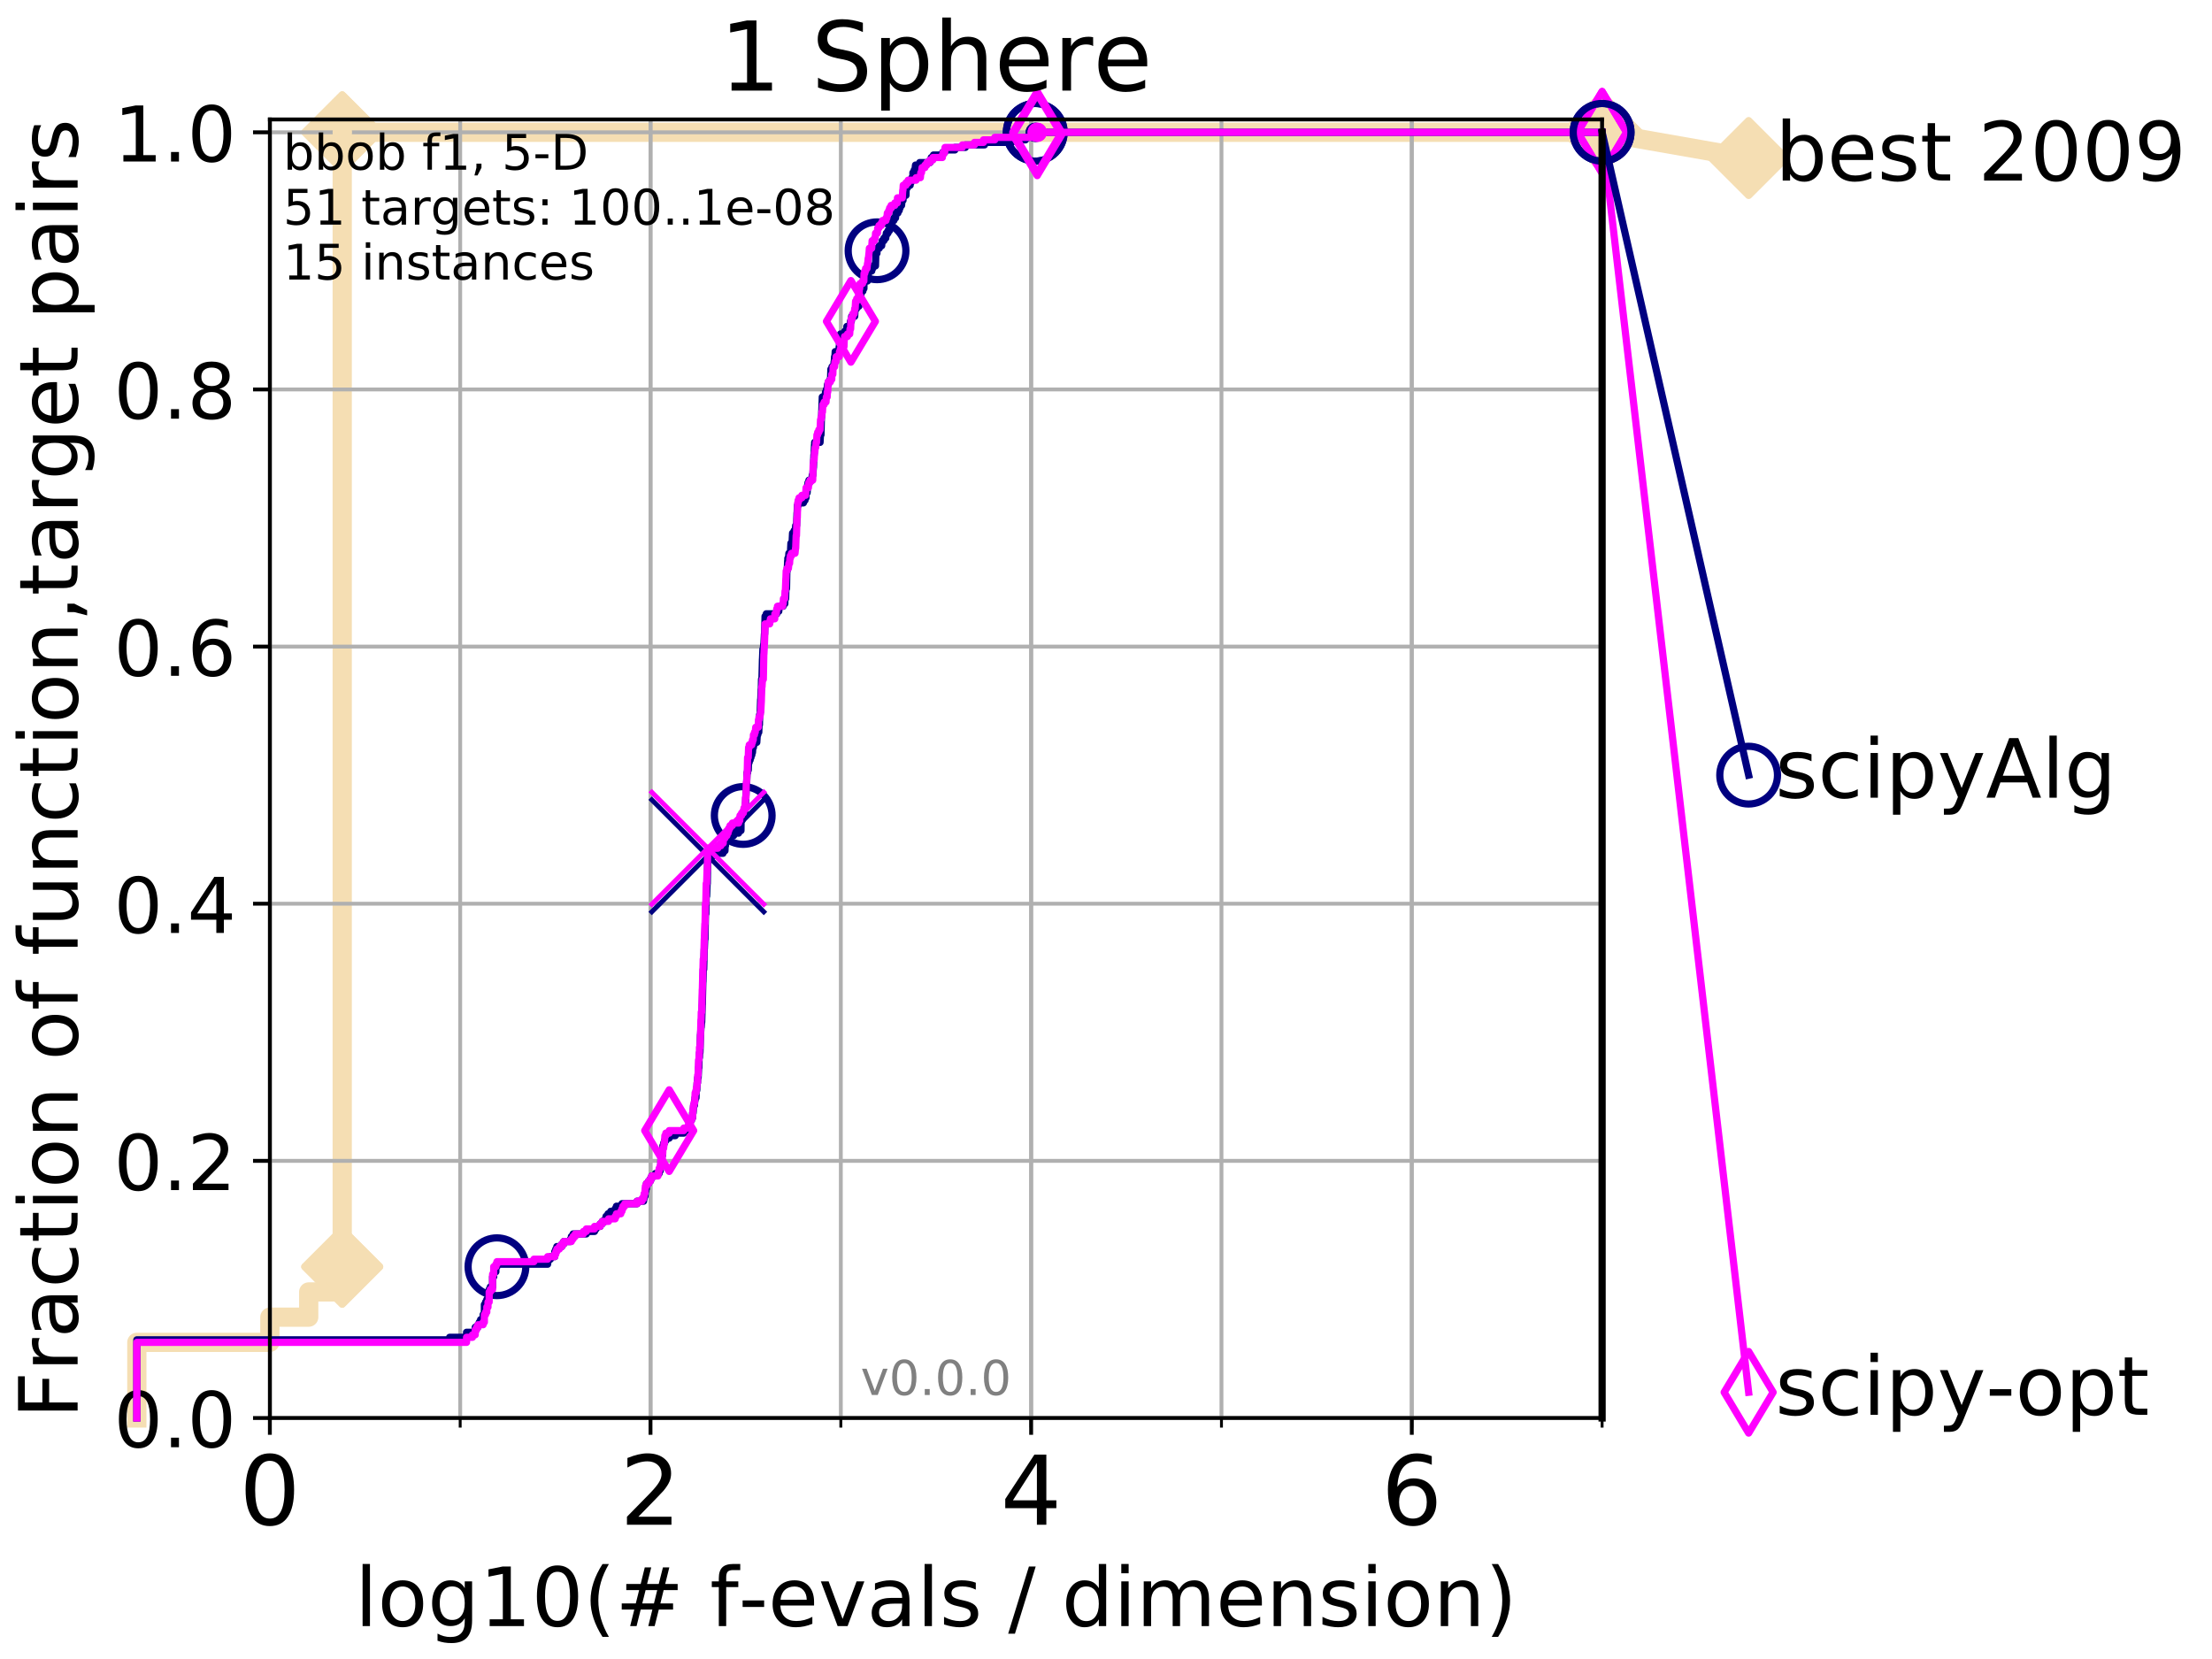 <?xml version="1.0" encoding="utf-8" standalone="no"?>
<!DOCTYPE svg PUBLIC "-//W3C//DTD SVG 1.1//EN"
  "http://www.w3.org/Graphics/SVG/1.1/DTD/svg11.dtd">
<!-- Created with matplotlib (http://matplotlib.org/) -->
<svg height="345pt" version="1.1" viewBox="0 0 460 345" width="460pt" xmlns="http://www.w3.org/2000/svg" xmlns:xlink="http://www.w3.org/1999/xlink">
 <defs>
  <style type="text/css">
*{stroke-linecap:butt;stroke-linejoin:round;}
  </style>
 </defs>
 <g id="figure_1">
  <g id="patch_1">
   <path d="M 0 345.6 
L 460.8 345.6 
L 460.8 0 
L 0 0 
z
" style="fill:#ffffff;"/>
  </g>
  <g id="axes_1">
   <g id="patch_2">
    <path d="M 56.12 294.88 
L 333.168 294.88 
L 333.168 24.84 
L 56.12 24.84 
z
" style="fill:#ffffff;"/>
   </g>
   <g id="line2d_1">
    <path d="M 28.456 294.88 
L 28.456 279.153 
L 56.12 279.153 
L 56.12 273.91 
L 64.199 273.91 
L 64.199 268.668 
L 69.673 268.668 
L 69.673 263.425 
L 71.168 263.425 
L 71.168 27.514 
L 333.168 27.514 
" style="fill:none;stroke:#f5deb3;stroke-linecap:square;stroke-width:4;"/>
   </g>
   <g id="line2d_2">
    <defs>
     <path d="M -0 7.778 
L 7.778 0 
L 0 -7.778 
L -7.778 -0 
z
" id="m35bcc3e6aa" style="stroke:#f5deb3;stroke-linejoin:miter;stroke-width:1.5;"/>
    </defs>
    <g>
     <use style="fill:#f5deb3;stroke:#f5deb3;stroke-linejoin:miter;stroke-width:1.5;" x="71.168" xlink:href="#m35bcc3e6aa" y="263.425"/>
     <use style="fill:#f5deb3;stroke:#f5deb3;stroke-linejoin:miter;stroke-width:1.5;" x="71.168" xlink:href="#m35bcc3e6aa" y="263.425"/>
     <use style="fill:#f5deb3;stroke:#f5deb3;stroke-linejoin:miter;stroke-width:1.5;" x="71.168" xlink:href="#m35bcc3e6aa" y="27.514"/>
     <use style="fill:#f5deb3;stroke:#f5deb3;stroke-linejoin:miter;stroke-width:1.5;" x="71.168" xlink:href="#m35bcc3e6aa" y="27.514"/>
     <use style="fill:#f5deb3;stroke:#f5deb3;stroke-linejoin:miter;stroke-width:1.5;" x="333.168" xlink:href="#m35bcc3e6aa" y="27.514"/>
    </g>
   </g>
   <g id="line2d_3">
    <path style="fill:none;stroke:#f5deb3;stroke-linecap:square;stroke-width:4;"/>
    <g/>
   </g>
   <g id="line2d_4">
    <path d="M 333.168 27.514 
L 363.643 32.861 
" style="fill:none;stroke:#f5deb3;stroke-linecap:square;stroke-width:4;"/>
    <g>
     <use style="fill:#f5deb3;stroke:#f5deb3;stroke-linejoin:miter;stroke-width:1.5;" x="333.168" xlink:href="#m35bcc3e6aa" y="27.514"/>
     <use style="fill:#f5deb3;stroke:#f5deb3;stroke-linejoin:miter;stroke-width:1.5;" x="363.643" xlink:href="#m35bcc3e6aa" y="32.861"/>
    </g>
   </g>
   <g id="matplotlib.axis_1">
    <g id="xtick_1">
     <g id="line2d_5">
      <path clip-path="url(#p79e146f48d)" d="M 56.12 294.88 
L 56.12 24.84 
" style="fill:none;stroke:#b0b0b0;stroke-linecap:square;stroke-width:0.8;"/>
     </g>
     <g id="line2d_6">
      <defs>
       <path d="M 0 0 
L 0 3.5 
" id="m43e2b2bb99" style="stroke:#000000;stroke-width:0.8;"/>
      </defs>
      <g>
       <use style="stroke:#000000;stroke-width:0.8;" x="56.12" xlink:href="#m43e2b2bb99" y="294.88"/>
      </g>
     </g>
     <g id="text_1">
      <!-- 0 -->
      <defs>
       <path d="M 31.781 66.406 
Q 24.172 66.406 20.328 58.906 
Q 16.5 51.422 16.5 36.375 
Q 16.5 21.391 20.328 13.891 
Q 24.172 6.391 31.781 6.391 
Q 39.453 6.391 43.281 13.891 
Q 47.125 21.391 47.125 36.375 
Q 47.125 51.422 43.281 58.906 
Q 39.453 66.406 31.781 66.406 
z
M 31.781 74.219 
Q 44.047 74.219 50.516 64.516 
Q 56.984 54.828 56.984 36.375 
Q 56.984 17.969 50.516 8.266 
Q 44.047 -1.422 31.781 -1.422 
Q 19.531 -1.422 13.062 8.266 
Q 6.594 17.969 6.594 36.375 
Q 6.594 54.828 13.062 64.516 
Q 19.531 74.219 31.781 74.219 
z
" id="DejaVuSans-30"/>
      </defs>
      <g transform="translate(49.758 317.077)scale(0.2 -0.2)">
       <use xlink:href="#DejaVuSans-30"/>
      </g>
     </g>
    </g>
    <g id="xtick_2">
     <g id="line2d_7">
      <path clip-path="url(#p79e146f48d)" d="M 135.277 294.88 
L 135.277 24.84 
" style="fill:none;stroke:#b0b0b0;stroke-linecap:square;stroke-width:0.8;"/>
     </g>
     <g id="line2d_8">
      <g>
       <use style="stroke:#000000;stroke-width:0.8;" x="135.277" xlink:href="#m43e2b2bb99" y="294.88"/>
      </g>
     </g>
     <g id="text_2">
      <!-- 2 -->
      <defs>
       <path d="M 19.188 8.297 
L 53.609 8.297 
L 53.609 0 
L 7.328 0 
L 7.328 8.297 
Q 12.938 14.109 22.625 23.891 
Q 32.328 33.688 34.812 36.531 
Q 39.547 41.844 41.422 45.531 
Q 43.312 49.219 43.312 52.781 
Q 43.312 58.594 39.234 62.25 
Q 35.156 65.922 28.609 65.922 
Q 23.969 65.922 18.812 64.312 
Q 13.672 62.703 7.812 59.422 
L 7.812 69.391 
Q 13.766 71.781 18.938 73 
Q 24.125 74.219 28.422 74.219 
Q 39.75 74.219 46.484 68.547 
Q 53.219 62.891 53.219 53.422 
Q 53.219 48.922 51.531 44.891 
Q 49.859 40.875 45.406 35.406 
Q 44.188 33.984 37.641 27.219 
Q 31.109 20.453 19.188 8.297 
z
" id="DejaVuSans-32"/>
      </defs>
      <g transform="translate(128.914 317.077)scale(0.2 -0.2)">
       <use xlink:href="#DejaVuSans-32"/>
      </g>
     </g>
    </g>
    <g id="xtick_3">
     <g id="line2d_9">
      <path clip-path="url(#p79e146f48d)" d="M 214.433 294.88 
L 214.433 24.84 
" style="fill:none;stroke:#b0b0b0;stroke-linecap:square;stroke-width:0.8;"/>
     </g>
     <g id="line2d_10">
      <g>
       <use style="stroke:#000000;stroke-width:0.8;" x="214.433" xlink:href="#m43e2b2bb99" y="294.88"/>
      </g>
     </g>
     <g id="text_3">
      <!-- 4 -->
      <defs>
       <path d="M 37.797 64.312 
L 12.891 25.391 
L 37.797 25.391 
z
M 35.203 72.906 
L 47.609 72.906 
L 47.609 25.391 
L 58.016 25.391 
L 58.016 17.188 
L 47.609 17.188 
L 47.609 0 
L 37.797 0 
L 37.797 17.188 
L 4.891 17.188 
L 4.891 26.703 
z
" id="DejaVuSans-34"/>
      </defs>
      <g transform="translate(208.071 317.077)scale(0.2 -0.2)">
       <use xlink:href="#DejaVuSans-34"/>
      </g>
     </g>
    </g>
    <g id="xtick_4">
     <g id="line2d_11">
      <path clip-path="url(#p79e146f48d)" d="M 293.59 294.88 
L 293.59 24.84 
" style="fill:none;stroke:#b0b0b0;stroke-linecap:square;stroke-width:0.8;"/>
     </g>
     <g id="line2d_12">
      <g>
       <use style="stroke:#000000;stroke-width:0.8;" x="293.59" xlink:href="#m43e2b2bb99" y="294.88"/>
      </g>
     </g>
     <g id="text_4">
      <!-- 6 -->
      <defs>
       <path d="M 33.016 40.375 
Q 26.375 40.375 22.484 35.828 
Q 18.609 31.297 18.609 23.391 
Q 18.609 15.531 22.484 10.953 
Q 26.375 6.391 33.016 6.391 
Q 39.656 6.391 43.531 10.953 
Q 47.406 15.531 47.406 23.391 
Q 47.406 31.297 43.531 35.828 
Q 39.656 40.375 33.016 40.375 
z
M 52.594 71.297 
L 52.594 62.312 
Q 48.875 64.062 45.094 64.984 
Q 41.312 65.922 37.594 65.922 
Q 27.828 65.922 22.672 59.328 
Q 17.531 52.734 16.797 39.406 
Q 19.672 43.656 24.016 45.922 
Q 28.375 48.188 33.594 48.188 
Q 44.578 48.188 50.953 41.516 
Q 57.328 34.859 57.328 23.391 
Q 57.328 12.156 50.688 5.359 
Q 44.047 -1.422 33.016 -1.422 
Q 20.359 -1.422 13.672 8.266 
Q 6.984 17.969 6.984 36.375 
Q 6.984 53.656 15.188 63.938 
Q 23.391 74.219 37.203 74.219 
Q 40.922 74.219 44.703 73.484 
Q 48.484 72.75 52.594 71.297 
z
" id="DejaVuSans-36"/>
      </defs>
      <g transform="translate(287.227 317.077)scale(0.2 -0.2)">
       <use xlink:href="#DejaVuSans-36"/>
      </g>
     </g>
    </g>
    <g id="xtick_5">
     <g id="line2d_13">
      <path clip-path="url(#p79e146f48d)" d="M 56.12 294.88 
L 56.12 24.84 
" style="fill:none;stroke:#b0b0b0;stroke-linecap:square;stroke-width:0.8;"/>
     </g>
     <g id="line2d_14">
      <defs>
       <path d="M 0 0 
L 0 2 
" id="m265ccfc7b8" style="stroke:#000000;stroke-width:0.6;"/>
      </defs>
      <g>
       <use style="stroke:#000000;stroke-width:0.6;" x="56.12" xlink:href="#m265ccfc7b8" y="294.88"/>
      </g>
     </g>
    </g>
    <g id="xtick_6">
     <g id="line2d_15">
      <path clip-path="url(#p79e146f48d)" d="M 95.698 294.88 
L 95.698 24.84 
" style="fill:none;stroke:#b0b0b0;stroke-linecap:square;stroke-width:0.8;"/>
     </g>
     <g id="line2d_16">
      <g>
       <use style="stroke:#000000;stroke-width:0.6;" x="95.698" xlink:href="#m265ccfc7b8" y="294.88"/>
      </g>
     </g>
    </g>
    <g id="xtick_7">
     <g id="line2d_17">
      <path clip-path="url(#p79e146f48d)" d="M 135.277 294.88 
L 135.277 24.84 
" style="fill:none;stroke:#b0b0b0;stroke-linecap:square;stroke-width:0.8;"/>
     </g>
     <g id="line2d_18">
      <g>
       <use style="stroke:#000000;stroke-width:0.6;" x="135.277" xlink:href="#m265ccfc7b8" y="294.88"/>
      </g>
     </g>
    </g>
    <g id="xtick_8">
     <g id="line2d_19">
      <path clip-path="url(#p79e146f48d)" d="M 174.855 294.88 
L 174.855 24.84 
" style="fill:none;stroke:#b0b0b0;stroke-linecap:square;stroke-width:0.8;"/>
     </g>
     <g id="line2d_20">
      <g>
       <use style="stroke:#000000;stroke-width:0.6;" x="174.855" xlink:href="#m265ccfc7b8" y="294.88"/>
      </g>
     </g>
    </g>
    <g id="xtick_9">
     <g id="line2d_21">
      <path clip-path="url(#p79e146f48d)" d="M 214.433 294.88 
L 214.433 24.84 
" style="fill:none;stroke:#b0b0b0;stroke-linecap:square;stroke-width:0.8;"/>
     </g>
     <g id="line2d_22">
      <g>
       <use style="stroke:#000000;stroke-width:0.6;" x="214.433" xlink:href="#m265ccfc7b8" y="294.88"/>
      </g>
     </g>
    </g>
    <g id="xtick_10">
     <g id="line2d_23">
      <path clip-path="url(#p79e146f48d)" d="M 254.011 294.88 
L 254.011 24.84 
" style="fill:none;stroke:#b0b0b0;stroke-linecap:square;stroke-width:0.8;"/>
     </g>
     <g id="line2d_24">
      <g>
       <use style="stroke:#000000;stroke-width:0.6;" x="254.011" xlink:href="#m265ccfc7b8" y="294.88"/>
      </g>
     </g>
    </g>
    <g id="xtick_11">
     <g id="line2d_25">
      <path clip-path="url(#p79e146f48d)" d="M 293.59 294.88 
L 293.59 24.84 
" style="fill:none;stroke:#b0b0b0;stroke-linecap:square;stroke-width:0.8;"/>
     </g>
     <g id="line2d_26">
      <g>
       <use style="stroke:#000000;stroke-width:0.6;" x="293.59" xlink:href="#m265ccfc7b8" y="294.88"/>
      </g>
     </g>
    </g>
    <g id="xtick_12">
     <g id="line2d_27">
      <path clip-path="url(#p79e146f48d)" d="M 333.168 294.88 
L 333.168 24.84 
" style="fill:none;stroke:#b0b0b0;stroke-linecap:square;stroke-width:0.8;"/>
     </g>
     <g id="line2d_28">
      <g>
       <use style="stroke:#000000;stroke-width:0.6;" x="333.168" xlink:href="#m265ccfc7b8" y="294.88"/>
      </g>
     </g>
    </g>
    <g id="text_5">
     <!-- log10(# f-evals / dimension) -->
     <defs>
      <path d="M 9.422 75.984 
L 18.406 75.984 
L 18.406 0 
L 9.422 0 
z
" id="DejaVuSans-6c"/>
      <path d="M 30.609 48.391 
Q 23.391 48.391 19.188 42.75 
Q 14.984 37.109 14.984 27.297 
Q 14.984 17.484 19.156 11.844 
Q 23.344 6.203 30.609 6.203 
Q 37.797 6.203 41.984 11.859 
Q 46.188 17.531 46.188 27.297 
Q 46.188 37.016 41.984 42.703 
Q 37.797 48.391 30.609 48.391 
z
M 30.609 56 
Q 42.328 56 49.016 48.375 
Q 55.719 40.766 55.719 27.297 
Q 55.719 13.875 49.016 6.219 
Q 42.328 -1.422 30.609 -1.422 
Q 18.844 -1.422 12.172 6.219 
Q 5.516 13.875 5.516 27.297 
Q 5.516 40.766 12.172 48.375 
Q 18.844 56 30.609 56 
z
" id="DejaVuSans-6f"/>
      <path d="M 45.406 27.984 
Q 45.406 37.75 41.375 43.109 
Q 37.359 48.484 30.078 48.484 
Q 22.859 48.484 18.828 43.109 
Q 14.797 37.75 14.797 27.984 
Q 14.797 18.266 18.828 12.891 
Q 22.859 7.516 30.078 7.516 
Q 37.359 7.516 41.375 12.891 
Q 45.406 18.266 45.406 27.984 
z
M 54.391 6.781 
Q 54.391 -7.172 48.188 -13.984 
Q 42 -20.797 29.203 -20.797 
Q 24.469 -20.797 20.266 -20.094 
Q 16.062 -19.391 12.109 -17.922 
L 12.109 -9.188 
Q 16.062 -11.328 19.922 -12.344 
Q 23.781 -13.375 27.781 -13.375 
Q 36.625 -13.375 41.016 -8.766 
Q 45.406 -4.156 45.406 5.172 
L 45.406 9.625 
Q 42.625 4.781 38.281 2.391 
Q 33.938 0 27.875 0 
Q 17.828 0 11.672 7.656 
Q 5.516 15.328 5.516 27.984 
Q 5.516 40.672 11.672 48.328 
Q 17.828 56 27.875 56 
Q 33.938 56 38.281 53.609 
Q 42.625 51.219 45.406 46.391 
L 45.406 54.688 
L 54.391 54.688 
z
" id="DejaVuSans-67"/>
      <path d="M 12.406 8.297 
L 28.516 8.297 
L 28.516 63.922 
L 10.984 60.406 
L 10.984 69.391 
L 28.422 72.906 
L 38.281 72.906 
L 38.281 8.297 
L 54.391 8.297 
L 54.391 0 
L 12.406 0 
z
" id="DejaVuSans-31"/>
      <path d="M 31 75.875 
Q 24.469 64.656 21.281 53.656 
Q 18.109 42.672 18.109 31.391 
Q 18.109 20.125 21.312 9.062 
Q 24.516 -2 31 -13.188 
L 23.188 -13.188 
Q 15.875 -1.703 12.234 9.375 
Q 8.594 20.453 8.594 31.391 
Q 8.594 42.281 12.203 53.312 
Q 15.828 64.359 23.188 75.875 
z
" id="DejaVuSans-28"/>
      <path d="M 51.125 44 
L 36.922 44 
L 32.812 27.688 
L 47.125 27.688 
z
M 43.797 71.781 
L 38.719 51.516 
L 52.984 51.516 
L 58.109 71.781 
L 65.922 71.781 
L 60.891 51.516 
L 76.125 51.516 
L 76.125 44 
L 58.984 44 
L 54.984 27.688 
L 70.516 27.688 
L 70.516 20.219 
L 53.078 20.219 
L 48 0 
L 40.188 0 
L 45.219 20.219 
L 30.906 20.219 
L 25.875 0 
L 18.016 0 
L 23.094 20.219 
L 7.719 20.219 
L 7.719 27.688 
L 24.906 27.688 
L 29 44 
L 13.281 44 
L 13.281 51.516 
L 30.906 51.516 
L 35.891 71.781 
z
" id="DejaVuSans-23"/>
      <path id="DejaVuSans-20"/>
      <path d="M 37.109 75.984 
L 37.109 68.5 
L 28.516 68.5 
Q 23.688 68.5 21.797 66.547 
Q 19.922 64.594 19.922 59.516 
L 19.922 54.688 
L 34.719 54.688 
L 34.719 47.703 
L 19.922 47.703 
L 19.922 0 
L 10.891 0 
L 10.891 47.703 
L 2.297 47.703 
L 2.297 54.688 
L 10.891 54.688 
L 10.891 58.5 
Q 10.891 67.625 15.141 71.797 
Q 19.391 75.984 28.609 75.984 
z
" id="DejaVuSans-66"/>
      <path d="M 4.891 31.391 
L 31.203 31.391 
L 31.203 23.391 
L 4.891 23.391 
z
" id="DejaVuSans-2d"/>
      <path d="M 56.203 29.594 
L 56.203 25.203 
L 14.891 25.203 
Q 15.484 15.922 20.484 11.062 
Q 25.484 6.203 34.422 6.203 
Q 39.594 6.203 44.453 7.469 
Q 49.312 8.734 54.109 11.281 
L 54.109 2.781 
Q 49.266 0.734 44.188 -0.344 
Q 39.109 -1.422 33.891 -1.422 
Q 20.797 -1.422 13.156 6.188 
Q 5.516 13.812 5.516 26.812 
Q 5.516 40.234 12.766 48.109 
Q 20.016 56 32.328 56 
Q 43.359 56 49.781 48.891 
Q 56.203 41.797 56.203 29.594 
z
M 47.219 32.234 
Q 47.125 39.594 43.094 43.984 
Q 39.062 48.391 32.422 48.391 
Q 24.906 48.391 20.391 44.141 
Q 15.875 39.891 15.188 32.172 
z
" id="DejaVuSans-65"/>
      <path d="M 2.984 54.688 
L 12.5 54.688 
L 29.594 8.797 
L 46.688 54.688 
L 56.203 54.688 
L 35.688 0 
L 23.484 0 
z
" id="DejaVuSans-76"/>
      <path d="M 34.281 27.484 
Q 23.391 27.484 19.188 25 
Q 14.984 22.516 14.984 16.5 
Q 14.984 11.719 18.141 8.906 
Q 21.297 6.109 26.703 6.109 
Q 34.188 6.109 38.703 11.406 
Q 43.219 16.703 43.219 25.484 
L 43.219 27.484 
z
M 52.203 31.203 
L 52.203 0 
L 43.219 0 
L 43.219 8.297 
Q 40.141 3.328 35.547 0.953 
Q 30.953 -1.422 24.312 -1.422 
Q 15.922 -1.422 10.953 3.297 
Q 6 8.016 6 15.922 
Q 6 25.141 12.172 29.828 
Q 18.359 34.516 30.609 34.516 
L 43.219 34.516 
L 43.219 35.406 
Q 43.219 41.609 39.141 45 
Q 35.062 48.391 27.688 48.391 
Q 23 48.391 18.547 47.266 
Q 14.109 46.141 10.016 43.891 
L 10.016 52.203 
Q 14.938 54.109 19.578 55.047 
Q 24.219 56 28.609 56 
Q 40.484 56 46.344 49.844 
Q 52.203 43.703 52.203 31.203 
z
" id="DejaVuSans-61"/>
      <path d="M 44.281 53.078 
L 44.281 44.578 
Q 40.484 46.531 36.375 47.5 
Q 32.281 48.484 27.875 48.484 
Q 21.188 48.484 17.844 46.438 
Q 14.5 44.391 14.5 40.281 
Q 14.5 37.156 16.891 35.375 
Q 19.281 33.594 26.516 31.984 
L 29.594 31.297 
Q 39.156 29.25 43.188 25.516 
Q 47.219 21.781 47.219 15.094 
Q 47.219 7.469 41.188 3.016 
Q 35.156 -1.422 24.609 -1.422 
Q 20.219 -1.422 15.453 -0.562 
Q 10.688 0.297 5.422 2 
L 5.422 11.281 
Q 10.406 8.688 15.234 7.391 
Q 20.062 6.109 24.812 6.109 
Q 31.156 6.109 34.562 8.281 
Q 37.984 10.453 37.984 14.406 
Q 37.984 18.062 35.516 20.016 
Q 33.062 21.969 24.703 23.781 
L 21.578 24.516 
Q 13.234 26.266 9.516 29.906 
Q 5.812 33.547 5.812 39.891 
Q 5.812 47.609 11.281 51.797 
Q 16.75 56 26.812 56 
Q 31.781 56 36.172 55.266 
Q 40.578 54.547 44.281 53.078 
z
" id="DejaVuSans-73"/>
      <path d="M 25.391 72.906 
L 33.688 72.906 
L 8.297 -9.281 
L 0 -9.281 
z
" id="DejaVuSans-2f"/>
      <path d="M 45.406 46.391 
L 45.406 75.984 
L 54.391 75.984 
L 54.391 0 
L 45.406 0 
L 45.406 8.203 
Q 42.578 3.328 38.25 0.953 
Q 33.938 -1.422 27.875 -1.422 
Q 17.969 -1.422 11.734 6.484 
Q 5.516 14.406 5.516 27.297 
Q 5.516 40.188 11.734 48.094 
Q 17.969 56 27.875 56 
Q 33.938 56 38.25 53.625 
Q 42.578 51.266 45.406 46.391 
z
M 14.797 27.297 
Q 14.797 17.391 18.875 11.75 
Q 22.953 6.109 30.078 6.109 
Q 37.203 6.109 41.297 11.75 
Q 45.406 17.391 45.406 27.297 
Q 45.406 37.203 41.297 42.844 
Q 37.203 48.484 30.078 48.484 
Q 22.953 48.484 18.875 42.844 
Q 14.797 37.203 14.797 27.297 
z
" id="DejaVuSans-64"/>
      <path d="M 9.422 54.688 
L 18.406 54.688 
L 18.406 0 
L 9.422 0 
z
M 9.422 75.984 
L 18.406 75.984 
L 18.406 64.594 
L 9.422 64.594 
z
" id="DejaVuSans-69"/>
      <path d="M 52 44.188 
Q 55.375 50.25 60.062 53.125 
Q 64.75 56 71.094 56 
Q 79.641 56 84.281 50.016 
Q 88.922 44.047 88.922 33.016 
L 88.922 0 
L 79.891 0 
L 79.891 32.719 
Q 79.891 40.578 77.094 44.375 
Q 74.312 48.188 68.609 48.188 
Q 61.625 48.188 57.562 43.547 
Q 53.516 38.922 53.516 30.906 
L 53.516 0 
L 44.484 0 
L 44.484 32.719 
Q 44.484 40.625 41.703 44.406 
Q 38.922 48.188 33.109 48.188 
Q 26.219 48.188 22.156 43.531 
Q 18.109 38.875 18.109 30.906 
L 18.109 0 
L 9.078 0 
L 9.078 54.688 
L 18.109 54.688 
L 18.109 46.188 
Q 21.188 51.219 25.484 53.609 
Q 29.781 56 35.688 56 
Q 41.656 56 45.828 52.969 
Q 50 49.953 52 44.188 
z
" id="DejaVuSans-6d"/>
      <path d="M 54.891 33.016 
L 54.891 0 
L 45.906 0 
L 45.906 32.719 
Q 45.906 40.484 42.875 44.328 
Q 39.844 48.188 33.797 48.188 
Q 26.516 48.188 22.312 43.547 
Q 18.109 38.922 18.109 30.906 
L 18.109 0 
L 9.078 0 
L 9.078 54.688 
L 18.109 54.688 
L 18.109 46.188 
Q 21.344 51.125 25.703 53.562 
Q 30.078 56 35.797 56 
Q 45.219 56 50.047 50.172 
Q 54.891 44.344 54.891 33.016 
z
" id="DejaVuSans-6e"/>
      <path d="M 8.016 75.875 
L 15.828 75.875 
Q 23.141 64.359 26.781 53.312 
Q 30.422 42.281 30.422 31.391 
Q 30.422 20.453 26.781 9.375 
Q 23.141 -1.703 15.828 -13.188 
L 8.016 -13.188 
Q 14.5 -2 17.703 9.062 
Q 20.906 20.125 20.906 31.391 
Q 20.906 42.672 17.703 53.656 
Q 14.5 64.656 8.016 75.875 
z
" id="DejaVuSans-29"/>
     </defs>
     <g transform="translate(73.803 338.154)scale(0.17 -0.17)">
      <use xlink:href="#DejaVuSans-6c"/>
      <use x="27.783" xlink:href="#DejaVuSans-6f"/>
      <use x="88.965" xlink:href="#DejaVuSans-67"/>
      <use x="152.441" xlink:href="#DejaVuSans-31"/>
      <use x="216.064" xlink:href="#DejaVuSans-30"/>
      <use x="279.688" xlink:href="#DejaVuSans-28"/>
      <use x="318.701" xlink:href="#DejaVuSans-23"/>
      <use x="402.49" xlink:href="#DejaVuSans-20"/>
      <use x="434.277" xlink:href="#DejaVuSans-66"/>
      <use x="469.404" xlink:href="#DejaVuSans-2d"/>
      <use x="505.488" xlink:href="#DejaVuSans-65"/>
      <use x="567.012" xlink:href="#DejaVuSans-76"/>
      <use x="626.191" xlink:href="#DejaVuSans-61"/>
      <use x="687.471" xlink:href="#DejaVuSans-6c"/>
      <use x="715.254" xlink:href="#DejaVuSans-73"/>
      <use x="767.354" xlink:href="#DejaVuSans-20"/>
      <use x="799.141" xlink:href="#DejaVuSans-2f"/>
      <use x="832.832" xlink:href="#DejaVuSans-20"/>
      <use x="864.619" xlink:href="#DejaVuSans-64"/>
      <use x="928.096" xlink:href="#DejaVuSans-69"/>
      <use x="955.879" xlink:href="#DejaVuSans-6d"/>
      <use x="1053.291" xlink:href="#DejaVuSans-65"/>
      <use x="1114.814" xlink:href="#DejaVuSans-6e"/>
      <use x="1178.193" xlink:href="#DejaVuSans-73"/>
      <use x="1230.293" xlink:href="#DejaVuSans-69"/>
      <use x="1258.076" xlink:href="#DejaVuSans-6f"/>
      <use x="1319.258" xlink:href="#DejaVuSans-6e"/>
      <use x="1382.637" xlink:href="#DejaVuSans-29"/>
     </g>
    </g>
   </g>
   <g id="matplotlib.axis_2">
    <g id="ytick_1">
     <g id="line2d_29">
      <path clip-path="url(#p79e146f48d)" d="M 56.12 294.88 
L 333.168 294.88 
" style="fill:none;stroke:#b0b0b0;stroke-linecap:square;stroke-width:0.8;"/>
     </g>
     <g id="line2d_30">
      <defs>
       <path d="M 0 0 
L -3.5 0 
" id="mbac6a93212" style="stroke:#000000;stroke-width:0.8;"/>
      </defs>
      <g>
       <use style="stroke:#000000;stroke-width:0.8;" x="56.12" xlink:href="#mbac6a93212" y="294.88"/>
      </g>
     </g>
     <g id="text_6">
      <!-- 0.0 -->
      <defs>
       <path d="M 10.688 12.406 
L 21 12.406 
L 21 0 
L 10.688 0 
z
" id="DejaVuSans-2e"/>
      </defs>
      <g transform="translate(23.675 300.959)scale(0.16 -0.16)">
       <use xlink:href="#DejaVuSans-30"/>
       <use x="63.623" xlink:href="#DejaVuSans-2e"/>
       <use x="95.41" xlink:href="#DejaVuSans-30"/>
      </g>
     </g>
    </g>
    <g id="ytick_2">
     <g id="line2d_31">
      <path clip-path="url(#p79e146f48d)" d="M 56.12 241.407 
L 333.168 241.407 
" style="fill:none;stroke:#b0b0b0;stroke-linecap:square;stroke-width:0.8;"/>
     </g>
     <g id="line2d_32">
      <g>
       <use style="stroke:#000000;stroke-width:0.8;" x="56.12" xlink:href="#mbac6a93212" y="241.407"/>
      </g>
     </g>
     <g id="text_7">
      <!-- 0.2 -->
      <g transform="translate(23.675 247.485)scale(0.16 -0.16)">
       <use xlink:href="#DejaVuSans-30"/>
       <use x="63.623" xlink:href="#DejaVuSans-2e"/>
       <use x="95.41" xlink:href="#DejaVuSans-32"/>
      </g>
     </g>
    </g>
    <g id="ytick_3">
     <g id="line2d_33">
      <path clip-path="url(#p79e146f48d)" d="M 56.12 187.933 
L 333.168 187.933 
" style="fill:none;stroke:#b0b0b0;stroke-linecap:square;stroke-width:0.8;"/>
     </g>
     <g id="line2d_34">
      <g>
       <use style="stroke:#000000;stroke-width:0.8;" x="56.12" xlink:href="#mbac6a93212" y="187.933"/>
      </g>
     </g>
     <g id="text_8">
      <!-- 0.4 -->
      <g transform="translate(23.675 194.012)scale(0.16 -0.16)">
       <use xlink:href="#DejaVuSans-30"/>
       <use x="63.623" xlink:href="#DejaVuSans-2e"/>
       <use x="95.41" xlink:href="#DejaVuSans-34"/>
      </g>
     </g>
    </g>
    <g id="ytick_4">
     <g id="line2d_35">
      <path clip-path="url(#p79e146f48d)" d="M 56.12 134.46 
L 333.168 134.46 
" style="fill:none;stroke:#b0b0b0;stroke-linecap:square;stroke-width:0.8;"/>
     </g>
     <g id="line2d_36">
      <g>
       <use style="stroke:#000000;stroke-width:0.8;" x="56.12" xlink:href="#mbac6a93212" y="134.46"/>
      </g>
     </g>
     <g id="text_9">
      <!-- 0.6 -->
      <g transform="translate(23.675 140.539)scale(0.16 -0.16)">
       <use xlink:href="#DejaVuSans-30"/>
       <use x="63.623" xlink:href="#DejaVuSans-2e"/>
       <use x="95.41" xlink:href="#DejaVuSans-36"/>
      </g>
     </g>
    </g>
    <g id="ytick_5">
     <g id="line2d_37">
      <path clip-path="url(#p79e146f48d)" d="M 56.12 80.987 
L 333.168 80.987 
" style="fill:none;stroke:#b0b0b0;stroke-linecap:square;stroke-width:0.8;"/>
     </g>
     <g id="line2d_38">
      <g>
       <use style="stroke:#000000;stroke-width:0.8;" x="56.12" xlink:href="#mbac6a93212" y="80.987"/>
      </g>
     </g>
     <g id="text_10">
      <!-- 0.8 -->
      <defs>
       <path d="M 31.781 34.625 
Q 24.75 34.625 20.719 30.859 
Q 16.703 27.094 16.703 20.516 
Q 16.703 13.922 20.719 10.156 
Q 24.75 6.391 31.781 6.391 
Q 38.812 6.391 42.859 10.172 
Q 46.922 13.969 46.922 20.516 
Q 46.922 27.094 42.891 30.859 
Q 38.875 34.625 31.781 34.625 
z
M 21.922 38.812 
Q 15.578 40.375 12.031 44.719 
Q 8.5 49.078 8.5 55.328 
Q 8.5 64.062 14.719 69.141 
Q 20.953 74.219 31.781 74.219 
Q 42.672 74.219 48.875 69.141 
Q 55.078 64.062 55.078 55.328 
Q 55.078 49.078 51.531 44.719 
Q 48 40.375 41.703 38.812 
Q 48.828 37.156 52.797 32.312 
Q 56.781 27.484 56.781 20.516 
Q 56.781 9.906 50.312 4.234 
Q 43.844 -1.422 31.781 -1.422 
Q 19.734 -1.422 13.25 4.234 
Q 6.781 9.906 6.781 20.516 
Q 6.781 27.484 10.781 32.312 
Q 14.797 37.156 21.922 38.812 
z
M 18.312 54.391 
Q 18.312 48.734 21.844 45.562 
Q 25.391 42.391 31.781 42.391 
Q 38.141 42.391 41.719 45.562 
Q 45.312 48.734 45.312 54.391 
Q 45.312 60.062 41.719 63.234 
Q 38.141 66.406 31.781 66.406 
Q 25.391 66.406 21.844 63.234 
Q 18.312 60.062 18.312 54.391 
z
" id="DejaVuSans-38"/>
      </defs>
      <g transform="translate(23.675 87.066)scale(0.16 -0.16)">
       <use xlink:href="#DejaVuSans-30"/>
       <use x="63.623" xlink:href="#DejaVuSans-2e"/>
       <use x="95.41" xlink:href="#DejaVuSans-38"/>
      </g>
     </g>
    </g>
    <g id="ytick_6">
     <g id="line2d_39">
      <path clip-path="url(#p79e146f48d)" d="M 56.12 27.514 
L 333.168 27.514 
" style="fill:none;stroke:#b0b0b0;stroke-linecap:square;stroke-width:0.8;"/>
     </g>
     <g id="line2d_40">
      <g>
       <use style="stroke:#000000;stroke-width:0.8;" x="56.12" xlink:href="#mbac6a93212" y="27.514"/>
      </g>
     </g>
     <g id="text_11">
      <!-- 1.0 -->
      <g transform="translate(23.675 33.592)scale(0.16 -0.16)">
       <use xlink:href="#DejaVuSans-31"/>
       <use x="63.623" xlink:href="#DejaVuSans-2e"/>
       <use x="95.41" xlink:href="#DejaVuSans-30"/>
      </g>
     </g>
    </g>
    <g id="text_12">
     <!-- Fraction of function,target pairs -->
     <defs>
      <path d="M 9.812 72.906 
L 51.703 72.906 
L 51.703 64.594 
L 19.672 64.594 
L 19.672 43.109 
L 48.578 43.109 
L 48.578 34.812 
L 19.672 34.812 
L 19.672 0 
L 9.812 0 
z
" id="DejaVuSans-46"/>
      <path d="M 41.109 46.297 
Q 39.594 47.172 37.812 47.578 
Q 36.031 48 33.891 48 
Q 26.266 48 22.188 43.047 
Q 18.109 38.094 18.109 28.812 
L 18.109 0 
L 9.078 0 
L 9.078 54.688 
L 18.109 54.688 
L 18.109 46.188 
Q 20.953 51.172 25.484 53.578 
Q 30.031 56 36.531 56 
Q 37.453 56 38.578 55.875 
Q 39.703 55.766 41.062 55.516 
z
" id="DejaVuSans-72"/>
      <path d="M 48.781 52.594 
L 48.781 44.188 
Q 44.969 46.297 41.141 47.344 
Q 37.312 48.391 33.406 48.391 
Q 24.656 48.391 19.812 42.844 
Q 14.984 37.312 14.984 27.297 
Q 14.984 17.281 19.812 11.734 
Q 24.656 6.203 33.406 6.203 
Q 37.312 6.203 41.141 7.25 
Q 44.969 8.297 48.781 10.406 
L 48.781 2.094 
Q 45.016 0.344 40.984 -0.531 
Q 36.969 -1.422 32.422 -1.422 
Q 20.062 -1.422 12.781 6.344 
Q 5.516 14.109 5.516 27.297 
Q 5.516 40.672 12.859 48.328 
Q 20.219 56 33.016 56 
Q 37.156 56 41.109 55.141 
Q 45.062 54.297 48.781 52.594 
z
" id="DejaVuSans-63"/>
      <path d="M 18.312 70.219 
L 18.312 54.688 
L 36.812 54.688 
L 36.812 47.703 
L 18.312 47.703 
L 18.312 18.016 
Q 18.312 11.328 20.141 9.422 
Q 21.969 7.516 27.594 7.516 
L 36.812 7.516 
L 36.812 0 
L 27.594 0 
Q 17.188 0 13.234 3.875 
Q 9.281 7.766 9.281 18.016 
L 9.281 47.703 
L 2.688 47.703 
L 2.688 54.688 
L 9.281 54.688 
L 9.281 70.219 
z
" id="DejaVuSans-74"/>
      <path d="M 8.5 21.578 
L 8.5 54.688 
L 17.484 54.688 
L 17.484 21.922 
Q 17.484 14.156 20.5 10.266 
Q 23.531 6.391 29.594 6.391 
Q 36.859 6.391 41.078 11.031 
Q 45.312 15.672 45.312 23.688 
L 45.312 54.688 
L 54.297 54.688 
L 54.297 0 
L 45.312 0 
L 45.312 8.406 
Q 42.047 3.422 37.719 1 
Q 33.406 -1.422 27.688 -1.422 
Q 18.266 -1.422 13.375 4.438 
Q 8.5 10.297 8.5 21.578 
z
M 31.109 56 
z
" id="DejaVuSans-75"/>
      <path d="M 11.719 12.406 
L 22.016 12.406 
L 22.016 4 
L 14.016 -11.625 
L 7.719 -11.625 
L 11.719 4 
z
" id="DejaVuSans-2c"/>
      <path d="M 18.109 8.203 
L 18.109 -20.797 
L 9.078 -20.797 
L 9.078 54.688 
L 18.109 54.688 
L 18.109 46.391 
Q 20.953 51.266 25.266 53.625 
Q 29.594 56 35.594 56 
Q 45.562 56 51.781 48.094 
Q 58.016 40.188 58.016 27.297 
Q 58.016 14.406 51.781 6.484 
Q 45.562 -1.422 35.594 -1.422 
Q 29.594 -1.422 25.266 0.953 
Q 20.953 3.328 18.109 8.203 
z
M 48.688 27.297 
Q 48.688 37.203 44.609 42.844 
Q 40.531 48.484 33.406 48.484 
Q 26.266 48.484 22.188 42.844 
Q 18.109 37.203 18.109 27.297 
Q 18.109 17.391 22.188 11.75 
Q 26.266 6.109 33.406 6.109 
Q 40.531 6.109 44.609 11.75 
Q 48.688 17.391 48.688 27.297 
z
" id="DejaVuSans-70"/>
     </defs>
     <g transform="translate(16.14 294.999)rotate(-90)scale(0.17 -0.17)">
      <use xlink:href="#DejaVuSans-46"/>
      <use x="57.41" xlink:href="#DejaVuSans-72"/>
      <use x="98.523" xlink:href="#DejaVuSans-61"/>
      <use x="159.803" xlink:href="#DejaVuSans-63"/>
      <use x="214.783" xlink:href="#DejaVuSans-74"/>
      <use x="253.992" xlink:href="#DejaVuSans-69"/>
      <use x="281.775" xlink:href="#DejaVuSans-6f"/>
      <use x="342.957" xlink:href="#DejaVuSans-6e"/>
      <use x="406.336" xlink:href="#DejaVuSans-20"/>
      <use x="438.123" xlink:href="#DejaVuSans-6f"/>
      <use x="499.305" xlink:href="#DejaVuSans-66"/>
      <use x="534.51" xlink:href="#DejaVuSans-20"/>
      <use x="566.297" xlink:href="#DejaVuSans-66"/>
      <use x="601.502" xlink:href="#DejaVuSans-75"/>
      <use x="664.881" xlink:href="#DejaVuSans-6e"/>
      <use x="728.26" xlink:href="#DejaVuSans-63"/>
      <use x="783.24" xlink:href="#DejaVuSans-74"/>
      <use x="822.449" xlink:href="#DejaVuSans-69"/>
      <use x="850.232" xlink:href="#DejaVuSans-6f"/>
      <use x="911.414" xlink:href="#DejaVuSans-6e"/>
      <use x="974.793" xlink:href="#DejaVuSans-2c"/>
      <use x="1006.58" xlink:href="#DejaVuSans-74"/>
      <use x="1045.789" xlink:href="#DejaVuSans-61"/>
      <use x="1107.068" xlink:href="#DejaVuSans-72"/>
      <use x="1148.166" xlink:href="#DejaVuSans-67"/>
      <use x="1211.643" xlink:href="#DejaVuSans-65"/>
      <use x="1273.166" xlink:href="#DejaVuSans-74"/>
      <use x="1312.375" xlink:href="#DejaVuSans-20"/>
      <use x="1344.162" xlink:href="#DejaVuSans-70"/>
      <use x="1407.639" xlink:href="#DejaVuSans-61"/>
      <use x="1468.918" xlink:href="#DejaVuSans-69"/>
      <use x="1496.701" xlink:href="#DejaVuSans-72"/>
      <use x="1537.814" xlink:href="#DejaVuSans-73"/>
     </g>
    </g>
   </g>
   <g id="line2d_41">
    <defs>
     <path d="M 0 1.5 
C 0.398 1.5 0.779 1.342 1.061 1.061 
C 1.342 0.779 1.5 0.398 1.5 0 
C 1.5 -0.398 1.342 -0.779 1.061 -1.061 
C 0.779 -1.342 0.398 -1.5 0 -1.5 
C -0.398 -1.5 -0.779 -1.342 -1.061 -1.061 
C -1.342 -0.779 -1.5 -0.398 -1.5 0 
C -1.5 0.398 -1.342 0.779 -1.061 1.061 
C -0.779 1.342 -0.398 1.5 0 1.5 
z
" id="m7d336a49a4" style="stroke:#f5deb3;"/>
    </defs>
    <g>
     <use style="fill:#f5deb3;stroke:#f5deb3;" x="71.168" xlink:href="#m7d336a49a4" y="27.514"/>
     <use style="fill:#f5deb3;stroke:#f5deb3;" x="71.168" xlink:href="#m7d336a49a4" y="27.514"/>
    </g>
   </g>
   <g id="line2d_42">
    <defs>
     <path d="M 0 1.5 
C 0.398 1.5 0.779 1.342 1.061 1.061 
C 1.342 0.779 1.5 0.398 1.5 0 
C 1.5 -0.398 1.342 -0.779 1.061 -1.061 
C 0.779 -1.342 0.398 -1.5 0 -1.5 
C -0.398 -1.5 -0.779 -1.342 -1.061 -1.061 
C -1.342 -0.779 -1.5 -0.398 -1.5 0 
C -1.5 0.398 -1.342 0.779 -1.061 1.061 
C -0.779 1.342 -0.398 1.5 0 1.5 
z
" id="ma4c9ec999e" style="stroke:#000080;"/>
    </defs>
    <g>
     <use style="fill:#000080;stroke:#000080;" x="215.286" xlink:href="#ma4c9ec999e" y="27.514"/>
     <use style="fill:#000080;stroke:#000080;" x="215.286" xlink:href="#ma4c9ec999e" y="27.514"/>
    </g>
   </g>
   <g id="line2d_43">
    <path d="M 28.456 294.88 
L 28.456 278.628 
L 93.501 278.628 
L 93.501 278.104 
L 97.021 278.104 
L 97.021 277.056 
L 98.832 277.056 
L 98.832 276.007 
L 99.396 276.007 
L 99.396 275.483 
L 99.671 275.483 
L 99.671 274.959 
L 99.941 274.959 
L 99.941 274.434 
L 100.47 274.434 
L 100.47 273.386 
L 100.729 273.386 
L 100.729 271.289 
L 100.984 271.289 
L 100.984 270.765 
L 101.234 270.765 
L 101.234 270.24 
L 101.482 270.24 
L 101.482 269.716 
L 101.726 269.716 
L 101.726 268.143 
L 101.966 268.143 
L 101.966 267.619 
L 102.437 267.619 
L 102.437 265.522 
L 102.668 265.522 
L 102.668 264.474 
L 103.12 264.474 
L 103.12 263.425 
L 103.342 263.425 
L 103.342 262.901 
L 113.88 262.901 
L 113.88 262.377 
L 113.999 262.377 
L 113.999 261.852 
L 114.467 261.852 
L 114.467 261.328 
L 115.366 261.328 
L 115.366 260.28 
L 115.583 260.28 
L 115.583 259.755 
L 115.798 259.755 
L 115.798 259.231 
L 116.834 259.231 
L 116.834 258.707 
L 117.232 258.707 
L 117.232 258.183 
L 118.645 258.183 
L 118.645 257.658 
L 118.825 257.658 
L 118.825 257.134 
L 119.18 257.134 
L 119.18 256.61 
L 121.929 256.61 
L 121.929 256.086 
L 123.635 256.086 
L 123.635 255.561 
L 123.97 255.561 
L 123.97 255.037 
L 124.812 255.037 
L 124.812 254.513 
L 125.249 254.513 
L 125.249 253.989 
L 125.854 253.989 
L 125.854 253.464 
L 126.032 253.464 
L 126.032 252.94 
L 126.439 252.94 
L 126.439 252.416 
L 127.004 252.416 
L 127.004 251.892 
L 127.925 251.892 
L 127.925 251.367 
L 128.186 251.367 
L 128.186 250.843 
L 129.341 250.843 
L 129.341 250.319 
L 132.483 250.319 
L 132.483 249.795 
L 133.843 249.795 
L 133.843 249.27 
L 133.955 249.27 
L 133.955 248.746 
L 134.14 248.746 
L 134.213 247.698 
L 134.286 247.698 
L 134.286 247.173 
L 134.431 247.173 
L 134.431 246.125 
L 134.894 246.125 
L 134.894 245.601 
L 135.277 245.601 
L 135.277 245.076 
L 135.516 245.076 
L 135.516 244.552 
L 136.311 244.552 
L 136.311 244.028 
L 137.07 244.028 
L 137.07 243.504 
L 137.286 243.504 
L 137.377 242.455 
L 137.408 242.455 
L 137.468 240.358 
L 137.739 240.358 
L 137.828 238.785 
L 137.857 238.785 
L 137.857 238.261 
L 138.005 238.261 
L 138.005 237.737 
L 138.18 237.737 
L 138.18 237.213 
L 138.468 237.213 
L 138.468 236.689 
L 139.167 236.689 
L 139.167 236.164 
L 140.435 236.164 
L 140.435 235.64 
L 142.2 235.64 
L 142.2 235.116 
L 143.334 235.116 
L 143.334 234.592 
L 143.462 234.592 
L 143.569 233.019 
L 143.78 233.019 
L 143.78 232.495 
L 144.009 232.495 
L 144.029 231.446 
L 144.132 231.446 
L 144.235 229.873 
L 144.418 229.873 
L 144.458 228.825 
L 144.538 228.825 
L 144.538 228.301 
L 144.738 228.301 
L 144.777 226.728 
L 144.896 226.728 
L 144.974 225.155 
L 145.052 225.155 
L 145.091 224.107 
L 145.188 224.107 
L 145.284 222.01 
L 145.342 222.01 
L 145.38 219.913 
L 145.456 219.913 
L 145.494 218.864 
L 145.57 218.864 
L 145.664 215.194 
L 145.683 215.194 
L 145.776 213.622 
L 145.814 213.622 
L 145.888 212.573 
L 145.925 212.573 
L 146.036 208.903 
L 146.054 208.903 
L 146.164 204.185 
L 146.182 204.185 
L 146.255 201.564 
L 146.345 201.564 
L 146.453 197.37 
L 146.471 197.37 
L 146.561 195.273 
L 146.614 195.273 
L 146.703 190.03 
L 146.791 190.03 
L 146.861 186.361 
L 146.948 186.361 
L 147.053 183.739 
L 147.087 183.739 
L 147.174 177.973 
L 148.434 177.973 
L 148.434 177.449 
L 150.353 177.449 
L 150.353 176.924 
L 150.763 176.924 
L 150.805 175.876 
L 150.874 175.876 
L 150.944 174.827 
L 151.081 174.827 
L 151.081 174.303 
L 151.832 174.303 
L 151.832 173.779 
L 152.564 173.779 
L 152.564 173.255 
L 153.589 173.255 
L 153.589 172.73 
L 154.091 172.73 
L 154.114 170.633 
L 154.309 170.633 
L 154.309 170.109 
L 154.557 170.109 
L 154.613 169.061 
L 154.856 169.061 
L 154.922 168.012 
L 155.01 168.012 
L 155.118 165.391 
L 155.129 165.391 
L 155.227 163.294 
L 155.259 163.294 
L 155.355 160.673 
L 155.472 160.673 
L 155.472 160.148 
L 155.61 160.148 
L 155.663 158.576 
L 155.788 158.576 
L 155.788 158.051 
L 155.995 158.051 
L 155.995 157.527 
L 156.169 157.527 
L 156.169 157.003 
L 156.352 157.003 
L 156.352 156.479 
L 156.483 156.479 
L 156.553 155.43 
L 156.682 155.43 
L 156.682 154.906 
L 156.81 154.906 
L 156.81 154.382 
L 157.38 154.382 
L 157.484 152.809 
L 157.588 152.809 
L 157.588 152.285 
L 157.793 152.285 
L 157.848 150.712 
L 157.931 150.712 
L 157.968 148.615 
L 158.069 148.615 
L 158.178 145.469 
L 158.205 145.469 
L 158.287 143.372 
L 158.323 143.372 
L 158.359 141.275 
L 158.448 141.275 
L 158.555 137.081 
L 158.564 137.081 
L 158.652 134.984 
L 158.723 134.984 
L 158.828 133.936 
L 158.863 133.936 
L 158.967 131.839 
L 159.01 131.839 
L 159.096 128.169 
L 159.353 128.169 
L 159.353 127.645 
L 161.53 127.645 
L 161.53 127.121 
L 161.957 127.121 
L 162.001 126.072 
L 162.858 126.072 
L 162.858 125.548 
L 163.213 125.548 
L 163.213 124.499 
L 163.375 124.499 
L 163.442 122.403 
L 163.562 122.403 
L 163.635 118.733 
L 163.694 118.733 
L 163.799 116.636 
L 163.832 116.636 
L 163.832 116.112 
L 163.981 116.112 
L 164.052 115.063 
L 164.371 115.063 
L 164.472 112.966 
L 164.71 112.966 
L 164.815 110.869 
L 165.151 110.869 
L 165.151 110.345 
L 165.391 110.345 
L 165.462 109.296 
L 165.651 109.296 
L 165.745 106.675 
L 165.762 106.675 
L 165.832 105.102 
L 166 105.102 
L 166 104.578 
L 167.081 104.578 
L 167.081 104.054 
L 167.403 104.054 
L 167.403 103.53 
L 167.608 103.53 
L 167.619 102.481 
L 167.848 102.481 
L 167.94 100.908 
L 168.028 100.908 
L 168.028 100.384 
L 168.226 100.384 
L 168.226 99.86 
L 168.866 99.86 
L 168.91 98.811 
L 169.031 98.811 
L 169.141 97.239 
L 169.161 97.239 
L 169.251 94.617 
L 169.299 94.617 
L 169.379 92.52 
L 169.412 92.52 
L 169.412 91.996 
L 170.536 91.996 
L 170.619 90.423 
L 170.729 90.423 
L 170.821 86.754 
L 170.851 86.754 
L 170.959 83.608 
L 170.963 83.608 
L 170.998 82.56 
L 171.552 82.56 
L 171.552 82.035 
L 171.669 82.035 
L 171.669 81.511 
L 171.858 81.511 
L 171.858 80.987 
L 171.98 80.987 
L 172.09 79.938 
L 172.274 79.938 
L 172.274 79.414 
L 172.603 79.414 
L 172.603 78.89 
L 172.716 78.89 
L 172.782 76.793 
L 173.021 76.793 
L 173.021 76.269 
L 173.373 76.269 
L 173.452 75.22 
L 173.492 75.22 
L 173.556 74.172 
L 173.633 74.172 
L 173.685 73.123 
L 174.437 73.123 
L 174.515 72.075 
L 174.55 72.075 
L 174.602 71.026 
L 174.72 71.026 
L 174.789 69.453 
L 175.638 69.453 
L 175.638 68.929 
L 176.063 68.929 
L 176.117 67.881 
L 176.787 67.881 
L 176.852 66.832 
L 177.031 66.832 
L 177.107 65.784 
L 177.738 65.784 
L 177.842 64.211 
L 178.111 64.211 
L 178.111 63.687 
L 178.605 63.687 
L 178.605 63.163 
L 178.806 63.163 
L 178.806 62.638 
L 178.982 62.638 
L 179.066 60.541 
L 179.441 60.541 
L 179.441 60.017 
L 179.656 60.017 
L 179.682 58.444 
L 180.394 58.444 
L 180.394 57.396 
L 180.557 57.396 
L 180.638 56.347 
L 181.289 56.347 
L 181.289 55.823 
L 181.484 55.823 
L 181.484 55.299 
L 182.063 55.299 
L 182.138 52.678 
L 182.37 52.678 
L 182.386 51.629 
L 182.852 51.629 
L 182.852 51.105 
L 183.35 51.105 
L 183.458 50.056 
L 183.815 50.056 
L 183.815 49.532 
L 184.193 49.532 
L 184.193 49.008 
L 184.312 49.008 
L 184.312 48.484 
L 184.66 48.484 
L 184.66 47.959 
L 184.991 47.959 
L 185.07 46.387 
L 185.461 46.387 
L 185.461 45.862 
L 185.887 45.862 
L 185.887 45.338 
L 186.226 45.338 
L 186.316 44.29 
L 186.726 44.29 
L 186.726 43.765 
L 187.003 43.765 
L 187.003 43.241 
L 187.177 43.241 
L 187.177 42.717 
L 187.486 42.717 
L 187.583 41.668 
L 187.79 41.668 
L 187.855 40.62 
L 188.4 40.62 
L 188.457 39.047 
L 188.706 39.047 
L 188.706 38.523 
L 189.276 38.523 
L 189.276 37.999 
L 189.44 37.999 
L 189.44 37.474 
L 189.629 37.474 
L 189.629 36.95 
L 189.838 36.95 
L 189.844 35.902 
L 190.108 35.902 
L 190.108 35.377 
L 190.273 35.377 
L 190.382 34.329 
L 191.258 34.329 
L 191.258 33.805 
L 193.417 33.805 
L 193.417 33.28 
L 193.662 33.28 
L 193.662 32.756 
L 194.12 32.756 
L 194.12 32.232 
L 196.02 32.232 
L 196.02 31.708 
L 196.464 31.708 
L 196.464 31.183 
L 198.57 31.183 
L 198.57 30.659 
L 200.746 30.659 
L 200.746 30.135 
L 204.732 30.135 
L 204.732 29.611 
L 210.43 29.611 
L 210.43 29.086 
L 213.263 29.086 
L 213.263 28.562 
L 214.042 28.562 
L 214.042 28.038 
L 215.286 28.038 
L 215.286 27.514 
L 333.168 27.514 
L 333.168 27.514 
" style="fill:none;stroke:#000080;stroke-linecap:square;stroke-width:1.5;"/>
   </g>
   <g id="line2d_44">
    <defs>
     <path d="M 0 6 
C 1.591 6 3.117 5.368 4.243 4.243 
C 5.368 3.117 6 1.591 6 0 
C 6 -1.591 5.368 -3.117 4.243 -4.243 
C 3.117 -5.368 1.591 -6 0 -6 
C -1.591 -6 -3.117 -5.368 -4.243 -4.243 
C -5.368 -3.117 -6 -1.591 -6 0 
C -6 1.591 -5.368 3.117 -4.243 4.243 
C -3.117 5.368 -1.591 6 0 6 
z
" id="mef3c04317a" style="stroke:#000080;stroke-width:1.5;"/>
    </defs>
    <g>
     <use style="fill:none;stroke:#000080;stroke-width:1.5;" x="103.342" xlink:href="#mef3c04317a" y="263.425"/>
     <use style="fill:none;stroke:#000080;stroke-width:1.5;" x="154.557" xlink:href="#mef3c04317a" y="169.585"/>
     <use style="fill:none;stroke:#000080;stroke-width:1.5;" x="182.386" xlink:href="#mef3c04317a" y="52.153"/>
     <use style="fill:none;stroke:#000080;stroke-width:1.5;" x="215.286" xlink:href="#mef3c04317a" y="27.514"/>
     <use style="fill:none;stroke:#000080;stroke-width:1.5;" x="215.286" xlink:href="#mef3c04317a" y="27.514"/>
     <use style="fill:none;stroke:#000080;stroke-width:1.5;" x="333.168" xlink:href="#mef3c04317a" y="27.514"/>
    </g>
   </g>
   <g id="line2d_45">
    <path style="fill:none;stroke:#000080;stroke-linecap:square;stroke-width:1.5;"/>
    <g/>
   </g>
   <g id="line2d_46">
    <path clip-path="url(#p79e146f48d)" d="M 147.191 177.973 
" style="fill:none;stroke:#000080;stroke-linecap:square;stroke-width:1.5;"/>
    <defs>
     <path d="M -12 12 
L 12 -12 
M -12 -12 
L 12 12 
" id="m366daf245e" style="stroke:#000080;"/>
    </defs>
    <g clip-path="url(#p79e146f48d)">
     <use style="fill:#000080;stroke:#000080;" x="147.191" xlink:href="#m366daf245e" y="177.973"/>
    </g>
   </g>
   <g id="line2d_47">
    <defs>
     <path d="M 0 1.5 
C 0.398 1.5 0.779 1.342 1.061 1.061 
C 1.342 0.779 1.5 0.398 1.5 0 
C 1.5 -0.398 1.342 -0.779 1.061 -1.061 
C 0.779 -1.342 0.398 -1.5 0 -1.5 
C -0.398 -1.5 -0.779 -1.342 -1.061 -1.061 
C -1.342 -0.779 -1.5 -0.398 -1.5 0 
C -1.5 0.398 -1.342 0.779 -1.061 1.061 
C -0.779 1.342 -0.398 1.5 0 1.5 
z
" id="mfd410d5bb6" style="stroke:#ff00ff;"/>
    </defs>
    <g>
     <use style="fill:#ff00ff;stroke:#ff00ff;" x="215.696" xlink:href="#mfd410d5bb6" y="27.514"/>
     <use style="fill:#ff00ff;stroke:#ff00ff;" x="215.696" xlink:href="#mfd410d5bb6" y="27.514"/>
    </g>
   </g>
   <g id="line2d_48">
    <path d="M 28.456 294.88 
L 28.456 279.153 
L 97.021 279.153 
L 97.021 278.104 
L 98.249 278.104 
L 98.249 277.58 
L 98.832 277.58 
L 98.832 276.531 
L 99.116 276.531 
L 99.116 276.007 
L 99.396 276.007 
L 99.396 275.483 
L 100.47 275.483 
L 100.47 274.959 
L 100.729 274.959 
L 100.729 273.386 
L 100.984 273.386 
L 100.984 272.862 
L 101.234 272.862 
L 101.234 271.813 
L 101.482 271.813 
L 101.482 270.765 
L 101.726 270.765 
L 101.726 268.668 
L 101.966 268.668 
L 101.966 268.143 
L 102.437 268.143 
L 102.437 264.998 
L 102.668 264.998 
L 102.668 263.425 
L 103.12 263.425 
L 103.12 262.901 
L 103.342 262.901 
L 103.342 262.377 
L 111.031 262.377 
L 111.031 261.852 
L 113.88 261.852 
L 113.88 261.328 
L 115.366 261.328 
L 115.366 260.804 
L 115.583 260.804 
L 115.583 260.28 
L 115.798 260.28 
L 115.798 259.755 
L 116.324 259.755 
L 116.324 259.231 
L 116.834 259.231 
L 116.834 258.707 
L 117.232 258.707 
L 117.232 258.183 
L 118.825 258.183 
L 118.825 257.658 
L 119.18 257.658 
L 119.18 257.134 
L 119.613 257.134 
L 119.613 256.61 
L 121.321 256.61 
L 121.321 256.086 
L 121.929 256.086 
L 121.929 255.561 
L 123.635 255.561 
L 123.635 255.037 
L 124.812 255.037 
L 124.812 254.513 
L 125.249 254.513 
L 125.249 253.989 
L 126.553 253.989 
L 126.553 253.464 
L 127.925 253.464 
L 127.925 252.94 
L 128.186 252.94 
L 128.186 252.416 
L 129.097 252.416 
L 129.097 251.892 
L 129.341 251.892 
L 129.341 251.367 
L 129.534 251.367 
L 129.534 250.843 
L 129.914 250.843 
L 129.914 250.319 
L 132.483 250.319 
L 132.483 249.795 
L 133.504 249.795 
L 133.504 249.27 
L 133.843 249.27 
L 133.843 248.746 
L 133.955 248.746 
L 133.955 248.222 
L 134.103 248.222 
L 134.213 246.649 
L 134.431 246.649 
L 134.431 246.125 
L 134.894 246.125 
L 134.894 245.601 
L 135.277 245.601 
L 135.277 245.076 
L 135.516 245.076 
L 135.516 244.552 
L 136.821 244.552 
L 136.821 244.028 
L 136.946 244.028 
L 136.946 243.504 
L 137.07 243.504 
L 137.07 242.979 
L 137.286 242.979 
L 137.286 242.455 
L 137.408 242.455 
L 137.408 241.407 
L 137.679 241.407 
L 137.768 239.834 
L 137.828 239.834 
L 137.857 238.785 
L 138.005 238.785 
L 138.092 237.737 
L 138.18 237.737 
L 138.267 236.164 
L 138.468 236.164 
L 138.468 235.64 
L 139.167 235.64 
L 139.167 235.116 
L 142.2 235.116 
L 142.2 234.592 
L 143.096 234.592 
L 143.096 234.067 
L 143.334 234.067 
L 143.334 233.543 
L 143.548 233.543 
L 143.548 233.019 
L 143.78 233.019 
L 143.78 232.495 
L 144.009 232.495 
L 144.091 230.922 
L 144.132 230.922 
L 144.235 229.873 
L 144.316 229.873 
L 144.316 229.349 
L 144.458 229.349 
L 144.558 227.252 
L 144.758 227.252 
L 144.817 226.204 
L 144.896 226.204 
L 144.974 225.155 
L 145.052 225.155 
L 145.091 223.582 
L 145.168 223.582 
L 145.265 220.437 
L 145.342 220.437 
L 145.418 218.864 
L 145.456 218.864 
L 145.456 217.816 
L 145.57 217.816 
L 145.664 215.194 
L 145.683 215.194 
L 145.758 212.049 
L 145.795 212.049 
L 145.832 210.476 
L 145.925 210.476 
L 146.036 205.758 
L 146.054 205.758 
L 146.164 201.564 
L 146.182 201.564 
L 146.237 199.467 
L 146.345 199.467 
L 146.453 195.273 
L 146.471 195.273 
L 146.578 192.127 
L 146.614 192.127 
L 146.703 187.933 
L 146.773 187.933 
L 146.861 183.739 
L 146.948 183.739 
L 147.035 181.118 
L 147.087 181.118 
L 147.174 176.4 
L 149.261 176.4 
L 149.261 175.876 
L 149.904 175.876 
L 149.904 175.352 
L 150.396 175.352 
L 150.425 174.303 
L 150.763 174.303 
L 150.763 173.779 
L 151.163 173.779 
L 151.163 173.255 
L 151.407 173.255 
L 151.407 172.73 
L 151.568 172.73 
L 151.568 172.206 
L 151.819 172.206 
L 151.819 171.682 
L 152.298 171.682 
L 152.298 171.158 
L 153.601 171.158 
L 153.601 170.633 
L 153.836 170.633 
L 153.895 169.585 
L 154.229 169.585 
L 154.229 169.061 
L 154.59 169.061 
L 154.59 168.536 
L 154.724 168.536 
L 154.724 168.012 
L 154.889 168.012 
L 154.977 166.964 
L 155.01 166.964 
L 155.021 165.915 
L 155.129 165.915 
L 155.194 162.77 
L 155.259 162.77 
L 155.366 160.673 
L 155.387 160.673 
L 155.462 157.527 
L 155.599 157.527 
L 155.673 155.43 
L 155.809 155.43 
L 155.809 154.906 
L 156.322 154.906 
L 156.322 154.382 
L 156.483 154.382 
L 156.483 153.857 
L 156.642 153.857 
L 156.682 152.809 
L 156.898 152.809 
L 156.898 152.285 
L 157.054 152.285 
L 157.16 151.236 
L 157.691 151.236 
L 157.728 149.663 
L 157.83 149.663 
L 157.83 149.139 
L 158.042 149.139 
L 158.151 148.091 
L 158.205 148.091 
L 158.314 145.994 
L 158.323 145.994 
L 158.403 142.848 
L 158.466 142.848 
L 158.564 141.275 
L 158.74 141.275 
L 158.845 136.033 
L 158.863 136.033 
L 158.967 133.936 
L 158.976 133.936 
L 159.079 130.79 
L 159.088 130.79 
L 159.105 129.742 
L 160.066 129.742 
L 160.066 129.218 
L 160.212 129.218 
L 160.212 128.693 
L 161.114 128.693 
L 161.137 127.645 
L 161.432 127.645 
L 161.53 126.596 
L 161.678 126.596 
L 161.678 126.072 
L 162.747 126.072 
L 162.747 125.548 
L 162.865 125.548 
L 162.92 124.499 
L 163.18 124.499 
L 163.254 122.927 
L 163.321 122.927 
L 163.422 120.306 
L 163.435 120.306 
L 163.489 118.733 
L 163.648 118.733 
L 163.648 118.209 
L 163.955 118.209 
L 164.059 117.16 
L 164.2 117.16 
L 164.263 116.112 
L 164.352 116.112 
L 164.352 115.587 
L 164.591 115.587 
L 164.591 115.063 
L 165.331 115.063 
L 165.432 114.015 
L 165.468 114.015 
L 165.563 111.393 
L 165.633 111.393 
L 165.739 107.724 
L 165.803 107.724 
L 165.879 104.578 
L 165.971 104.578 
L 165.971 104.054 
L 166.16 104.054 
L 166.16 103.53 
L 166.754 103.53 
L 166.754 103.005 
L 167.524 103.005 
L 167.624 101.433 
L 168.109 101.433 
L 168.185 100.384 
L 168.452 100.384 
L 168.452 99.86 
L 169.007 99.86 
L 169.098 96.714 
L 169.132 96.714 
L 169.208 95.666 
L 169.304 95.666 
L 169.389 94.093 
L 169.445 94.093 
L 169.525 93.045 
L 169.642 93.045 
L 169.712 91.996 
L 169.809 91.996 
L 169.887 90.423 
L 170.038 90.423 
L 170.038 89.899 
L 170.286 89.899 
L 170.286 89.375 
L 170.54 89.375 
L 170.633 87.278 
L 170.738 87.278 
L 170.738 86.754 
L 170.873 86.754 
L 170.899 85.705 
L 171.032 85.705 
L 171.114 84.132 
L 171.389 84.132 
L 171.389 83.608 
L 171.776 83.608 
L 171.837 82.56 
L 172.017 82.56 
L 172.041 81.511 
L 172.134 81.511 
L 172.222 79.414 
L 172.681 79.414 
L 172.681 78.89 
L 172.975 78.89 
L 172.983 77.841 
L 173.196 77.841 
L 173.249 76.269 
L 173.563 76.269 
L 173.63 75.22 
L 173.857 75.22 
L 173.89 74.172 
L 174.536 74.172 
L 174.571 73.123 
L 174.741 73.123 
L 174.741 72.599 
L 175.005 72.599 
L 175.005 72.075 
L 175.516 72.075 
L 175.572 70.502 
L 175.634 70.502 
L 175.634 69.978 
L 176.238 69.978 
L 176.238 69.453 
L 176.704 69.453 
L 176.766 68.405 
L 176.895 68.405 
L 176.977 66.308 
L 177.221 66.308 
L 177.221 65.784 
L 177.338 65.784 
L 177.338 65.259 
L 177.633 65.259 
L 177.732 64.211 
L 177.836 64.211 
L 177.923 62.638 
L 178.157 62.638 
L 178.157 62.114 
L 178.505 62.114 
L 178.505 61.59 
L 178.644 61.59 
L 178.69 60.017 
L 178.775 60.017 
L 178.846 58.969 
L 179.38 58.969 
L 179.38 58.444 
L 179.645 58.444 
L 179.682 56.872 
L 179.834 56.872 
L 179.834 56.347 
L 180.008 56.347 
L 180.008 55.823 
L 180.299 55.823 
L 180.406 54.775 
L 180.451 54.775 
L 180.545 53.726 
L 180.597 53.726 
L 180.702 52.678 
L 180.714 52.678 
L 180.787 51.629 
L 181.27 51.629 
L 181.364 50.056 
L 181.861 50.056 
L 181.861 49.532 
L 182.02 49.532 
L 182.077 48.484 
L 182.468 48.484 
L 182.518 47.435 
L 182.776 47.435 
L 182.776 46.911 
L 183.278 46.911 
L 183.278 46.387 
L 183.521 46.387 
L 183.521 45.862 
L 184.241 45.862 
L 184.241 45.338 
L 184.429 45.338 
L 184.529 44.29 
L 184.824 44.29 
L 184.824 43.765 
L 185.006 43.765 
L 185.006 43.241 
L 185.312 43.241 
L 185.312 42.717 
L 186.078 42.717 
L 186.078 42.193 
L 186.605 42.193 
L 186.636 41.144 
L 187.639 41.144 
L 187.728 39.571 
L 187.772 39.571 
L 187.831 38.523 
L 188.41 38.523 
L 188.41 37.999 
L 188.856 37.999 
L 188.856 37.474 
L 190.5 37.474 
L 190.5 36.95 
L 191.399 36.95 
L 191.489 35.902 
L 191.636 35.902 
L 191.743 34.853 
L 192.35 34.853 
L 192.35 34.329 
L 192.741 34.329 
L 192.741 33.805 
L 193.39 33.805 
L 193.39 33.28 
L 193.993 33.28 
L 193.993 32.756 
L 195.967 32.756 
L 195.967 32.232 
L 196.121 32.232 
L 196.121 31.708 
L 196.449 31.708 
L 196.526 30.659 
L 200.131 30.659 
L 200.131 30.135 
L 202.646 30.135 
L 202.646 29.611 
L 204.521 29.611 
L 204.521 29.086 
L 206.867 29.086 
L 206.867 28.562 
L 215.506 28.562 
L 215.506 28.038 
L 215.696 28.038 
L 215.696 27.514 
L 333.168 27.514 
L 333.168 27.514 
" style="fill:none;stroke:#ff00ff;stroke-linecap:square;stroke-width:1.5;"/>
   </g>
   <g id="line2d_49">
    <defs>
     <path d="M -0 8.485 
L 5.091 0 
L 0 -8.485 
L -5.091 -0 
z
" id="m4cf1fbe626" style="stroke:#ff00ff;stroke-linejoin:miter;stroke-width:1.5;"/>
    </defs>
    <g>
     <use style="fill:none;stroke:#ff00ff;stroke-linejoin:miter;stroke-width:1.5;" x="139.167" xlink:href="#m4cf1fbe626" y="235.116"/>
     <use style="fill:none;stroke:#ff00ff;stroke-linejoin:miter;stroke-width:1.5;" x="176.953" xlink:href="#m4cf1fbe626" y="66.832"/>
     <use style="fill:none;stroke:#ff00ff;stroke-linejoin:miter;stroke-width:1.5;" x="215.696" xlink:href="#m4cf1fbe626" y="28.038"/>
     <use style="fill:none;stroke:#ff00ff;stroke-linejoin:miter;stroke-width:1.5;" x="215.696" xlink:href="#m4cf1fbe626" y="27.514"/>
     <use style="fill:none;stroke:#ff00ff;stroke-linejoin:miter;stroke-width:1.5;" x="333.168" xlink:href="#m4cf1fbe626" y="27.514"/>
    </g>
   </g>
   <g id="line2d_50">
    <path style="fill:none;stroke:#ff00ff;stroke-linecap:square;stroke-width:1.5;"/>
    <g/>
   </g>
   <g id="line2d_51">
    <path clip-path="url(#p79e146f48d)" d="M 147.191 176.4 
" style="fill:none;stroke:#ff00ff;stroke-linecap:square;stroke-width:1.5;"/>
    <defs>
     <path d="M -12 12 
L 12 -12 
M -12 -12 
L 12 12 
" id="maf48e35dee" style="stroke:#ff00ff;"/>
    </defs>
    <g clip-path="url(#p79e146f48d)">
     <use style="fill:#ff00ff;stroke:#ff00ff;" x="147.191" xlink:href="#maf48e35dee" y="176.4"/>
    </g>
   </g>
   <g id="line2d_52">
    <path d="M 333.168 27.514 
L 363.643 289.533 
" style="fill:none;stroke:#ff00ff;stroke-linecap:square;stroke-width:1.5;"/>
    <g>
     <use style="fill:none;stroke:#ff00ff;stroke-linejoin:miter;stroke-width:1.5;" x="333.168" xlink:href="#m4cf1fbe626" y="27.514"/>
     <use style="fill:none;stroke:#ff00ff;stroke-linejoin:miter;stroke-width:1.5;" x="363.643" xlink:href="#m4cf1fbe626" y="289.533"/>
    </g>
   </g>
   <g id="line2d_53">
    <path d="M 333.168 27.514 
L 363.643 161.197 
" style="fill:none;stroke:#000080;stroke-linecap:square;stroke-width:1.5;"/>
    <g>
     <use style="fill:none;stroke:#000080;stroke-width:1.5;" x="333.168" xlink:href="#mef3c04317a" y="27.514"/>
     <use style="fill:none;stroke:#000080;stroke-width:1.5;" x="363.643" xlink:href="#mef3c04317a" y="161.197"/>
    </g>
   </g>
   <g id="line2d_54">
    <path d="M 333.168 294.88 
L 333.168 27.514 
" style="fill:none;stroke:#000000;stroke-linecap:square;stroke-width:1.5;"/>
   </g>
   <g id="patch_3">
    <path d="M 56.12 294.88 
L 56.12 24.84 
" style="fill:none;stroke:#000000;stroke-linecap:square;stroke-linejoin:miter;stroke-width:0.8;"/>
   </g>
   <g id="patch_4">
    <path d="M 333.168 294.88 
L 333.168 24.84 
" style="fill:none;stroke:#000000;stroke-linecap:square;stroke-linejoin:miter;stroke-width:0.8;"/>
   </g>
   <g id="patch_5">
    <path d="M 56.12 294.88 
L 333.168 294.88 
" style="fill:none;stroke:#000000;stroke-linecap:square;stroke-linejoin:miter;stroke-width:0.8;"/>
   </g>
   <g id="patch_6">
    <path d="M 56.12 24.84 
L 333.168 24.84 
" style="fill:none;stroke:#000000;stroke-linecap:square;stroke-linejoin:miter;stroke-width:0.8;"/>
   </g>
   <g id="text_13">
    <!-- scipy-opt -->
    <defs>
     <path d="M 32.172 -5.078 
Q 28.375 -14.844 24.75 -17.812 
Q 21.141 -20.797 15.094 -20.797 
L 7.906 -20.797 
L 7.906 -13.281 
L 13.188 -13.281 
Q 16.891 -13.281 18.938 -11.516 
Q 21 -9.766 23.484 -3.219 
L 25.094 0.875 
L 2.984 54.688 
L 12.5 54.688 
L 29.594 11.922 
L 46.688 54.688 
L 56.203 54.688 
z
" id="DejaVuSans-79"/>
    </defs>
    <g transform="translate(369.184 294.224)scale(0.17 -0.17)">
     <use xlink:href="#DejaVuSans-73"/>
     <use x="52.1" xlink:href="#DejaVuSans-63"/>
     <use x="107.08" xlink:href="#DejaVuSans-69"/>
     <use x="134.863" xlink:href="#DejaVuSans-70"/>
     <use x="198.34" xlink:href="#DejaVuSans-79"/>
     <use x="257.504" xlink:href="#DejaVuSans-2d"/>
     <use x="293.604" xlink:href="#DejaVuSans-6f"/>
     <use x="354.785" xlink:href="#DejaVuSans-70"/>
     <use x="418.262" xlink:href="#DejaVuSans-74"/>
    </g>
   </g>
   <g id="text_14">
    <!-- scipyAlg -->
    <defs>
     <path d="M 34.188 63.188 
L 20.797 26.906 
L 47.609 26.906 
z
M 28.609 72.906 
L 39.797 72.906 
L 67.578 0 
L 57.328 0 
L 50.688 18.703 
L 17.828 18.703 
L 11.188 0 
L 0.781 0 
z
" id="DejaVuSans-41"/>
    </defs>
    <g transform="translate(369.184 165.888)scale(0.17 -0.17)">
     <use xlink:href="#DejaVuSans-73"/>
     <use x="52.1" xlink:href="#DejaVuSans-63"/>
     <use x="107.08" xlink:href="#DejaVuSans-69"/>
     <use x="134.863" xlink:href="#DejaVuSans-70"/>
     <use x="198.34" xlink:href="#DejaVuSans-79"/>
     <use x="257.52" xlink:href="#DejaVuSans-41"/>
     <use x="325.928" xlink:href="#DejaVuSans-6c"/>
     <use x="353.711" xlink:href="#DejaVuSans-67"/>
    </g>
   </g>
   <g id="text_15">
    <!-- best 2009 -->
    <defs>
     <path d="M 48.688 27.297 
Q 48.688 37.203 44.609 42.844 
Q 40.531 48.484 33.406 48.484 
Q 26.266 48.484 22.188 42.844 
Q 18.109 37.203 18.109 27.297 
Q 18.109 17.391 22.188 11.75 
Q 26.266 6.109 33.406 6.109 
Q 40.531 6.109 44.609 11.75 
Q 48.688 17.391 48.688 27.297 
z
M 18.109 46.391 
Q 20.953 51.266 25.266 53.625 
Q 29.594 56 35.594 56 
Q 45.562 56 51.781 48.094 
Q 58.016 40.188 58.016 27.297 
Q 58.016 14.406 51.781 6.484 
Q 45.562 -1.422 35.594 -1.422 
Q 29.594 -1.422 25.266 0.953 
Q 20.953 3.328 18.109 8.203 
L 18.109 0 
L 9.078 0 
L 9.078 75.984 
L 18.109 75.984 
z
" id="DejaVuSans-62"/>
     <path d="M 10.984 1.516 
L 10.984 10.5 
Q 14.703 8.734 18.5 7.812 
Q 22.312 6.891 25.984 6.891 
Q 35.75 6.891 40.891 13.453 
Q 46.047 20.016 46.781 33.406 
Q 43.953 29.203 39.594 26.953 
Q 35.25 24.703 29.984 24.703 
Q 19.047 24.703 12.672 31.312 
Q 6.297 37.938 6.297 49.422 
Q 6.297 60.641 12.938 67.422 
Q 19.578 74.219 30.609 74.219 
Q 43.266 74.219 49.922 64.516 
Q 56.594 54.828 56.594 36.375 
Q 56.594 19.141 48.406 8.859 
Q 40.234 -1.422 26.422 -1.422 
Q 22.703 -1.422 18.891 -0.688 
Q 15.094 0.047 10.984 1.516 
z
M 30.609 32.422 
Q 37.25 32.422 41.125 36.953 
Q 45.016 41.5 45.016 49.422 
Q 45.016 57.281 41.125 61.844 
Q 37.25 66.406 30.609 66.406 
Q 23.969 66.406 20.094 61.844 
Q 16.219 57.281 16.219 49.422 
Q 16.219 41.5 20.094 36.953 
Q 23.969 32.422 30.609 32.422 
z
" id="DejaVuSans-39"/>
    </defs>
    <g transform="translate(369.184 37.552)scale(0.17 -0.17)">
     <use xlink:href="#DejaVuSans-62"/>
     <use x="63.477" xlink:href="#DejaVuSans-65"/>
     <use x="125" xlink:href="#DejaVuSans-73"/>
     <use x="177.1" xlink:href="#DejaVuSans-74"/>
     <use x="216.309" xlink:href="#DejaVuSans-20"/>
     <use x="248.096" xlink:href="#DejaVuSans-32"/>
     <use x="311.719" xlink:href="#DejaVuSans-30"/>
     <use x="375.342" xlink:href="#DejaVuSans-30"/>
     <use x="438.965" xlink:href="#DejaVuSans-39"/>
    </g>
   </g>
   <g id="text_16">
    <!-- bbob f1, 5-D -->
    <defs>
     <path d="M 10.797 72.906 
L 49.516 72.906 
L 49.516 64.594 
L 19.828 64.594 
L 19.828 46.734 
Q 21.969 47.469 24.109 47.828 
Q 26.266 48.188 28.422 48.188 
Q 40.625 48.188 47.75 41.5 
Q 54.891 34.812 54.891 23.391 
Q 54.891 11.625 47.562 5.094 
Q 40.234 -1.422 26.906 -1.422 
Q 22.312 -1.422 17.547 -0.641 
Q 12.797 0.141 7.719 1.703 
L 7.719 11.625 
Q 12.109 9.234 16.797 8.062 
Q 21.484 6.891 26.703 6.891 
Q 35.156 6.891 40.078 11.328 
Q 45.016 15.766 45.016 23.391 
Q 45.016 31 40.078 35.438 
Q 35.156 39.891 26.703 39.891 
Q 22.75 39.891 18.812 39.016 
Q 14.891 38.141 10.797 36.281 
z
" id="DejaVuSans-35"/>
     <path d="M 19.672 64.797 
L 19.672 8.109 
L 31.594 8.109 
Q 46.688 8.109 53.688 14.938 
Q 60.688 21.781 60.688 36.531 
Q 60.688 51.172 53.688 57.984 
Q 46.688 64.797 31.594 64.797 
z
M 9.812 72.906 
L 30.078 72.906 
Q 51.266 72.906 61.172 64.094 
Q 71.094 55.281 71.094 36.531 
Q 71.094 17.672 61.125 8.828 
Q 51.172 0 30.078 0 
L 9.812 0 
z
" id="DejaVuSans-44"/>
    </defs>
    <g transform="translate(58.89 35.291)scale(0.102 -0.102)">
     <use xlink:href="#DejaVuSans-62"/>
     <use x="63.477" xlink:href="#DejaVuSans-62"/>
     <use x="126.953" xlink:href="#DejaVuSans-6f"/>
     <use x="188.135" xlink:href="#DejaVuSans-62"/>
     <use x="251.611" xlink:href="#DejaVuSans-20"/>
     <use x="283.398" xlink:href="#DejaVuSans-66"/>
     <use x="318.604" xlink:href="#DejaVuSans-31"/>
     <use x="382.227" xlink:href="#DejaVuSans-2c"/>
     <use x="414.014" xlink:href="#DejaVuSans-20"/>
     <use x="445.801" xlink:href="#DejaVuSans-35"/>
     <use x="509.424" xlink:href="#DejaVuSans-2d"/>
     <use x="545.508" xlink:href="#DejaVuSans-44"/>
    </g>
    <!-- 51 targets: 100..1e-08 -->
    <defs>
     <path d="M 11.719 12.406 
L 22.016 12.406 
L 22.016 0 
L 11.719 0 
z
M 11.719 51.703 
L 22.016 51.703 
L 22.016 39.312 
L 11.719 39.312 
z
" id="DejaVuSans-3a"/>
    </defs>
    <g transform="translate(58.89 46.713)scale(0.102 -0.102)">
     <use xlink:href="#DejaVuSans-35"/>
     <use x="63.623" xlink:href="#DejaVuSans-31"/>
     <use x="127.246" xlink:href="#DejaVuSans-20"/>
     <use x="159.033" xlink:href="#DejaVuSans-74"/>
     <use x="198.242" xlink:href="#DejaVuSans-61"/>
     <use x="259.521" xlink:href="#DejaVuSans-72"/>
     <use x="300.619" xlink:href="#DejaVuSans-67"/>
     <use x="364.096" xlink:href="#DejaVuSans-65"/>
     <use x="425.619" xlink:href="#DejaVuSans-74"/>
     <use x="464.828" xlink:href="#DejaVuSans-73"/>
     <use x="516.928" xlink:href="#DejaVuSans-3a"/>
     <use x="550.619" xlink:href="#DejaVuSans-20"/>
     <use x="582.406" xlink:href="#DejaVuSans-31"/>
     <use x="646.029" xlink:href="#DejaVuSans-30"/>
     <use x="709.652" xlink:href="#DejaVuSans-30"/>
     <use x="773.275" xlink:href="#DejaVuSans-2e"/>
     <use x="805.062" xlink:href="#DejaVuSans-2e"/>
     <use x="836.85" xlink:href="#DejaVuSans-31"/>
     <use x="900.473" xlink:href="#DejaVuSans-65"/>
     <use x="961.996" xlink:href="#DejaVuSans-2d"/>
     <use x="998.08" xlink:href="#DejaVuSans-30"/>
     <use x="1061.703" xlink:href="#DejaVuSans-38"/>
    </g>
    <!-- 15 instances -->
    <g transform="translate(58.89 58.134)scale(0.102 -0.102)">
     <use xlink:href="#DejaVuSans-31"/>
     <use x="63.623" xlink:href="#DejaVuSans-35"/>
     <use x="127.246" xlink:href="#DejaVuSans-20"/>
     <use x="159.033" xlink:href="#DejaVuSans-69"/>
     <use x="186.816" xlink:href="#DejaVuSans-6e"/>
     <use x="250.195" xlink:href="#DejaVuSans-73"/>
     <use x="302.295" xlink:href="#DejaVuSans-74"/>
     <use x="341.504" xlink:href="#DejaVuSans-61"/>
     <use x="402.783" xlink:href="#DejaVuSans-6e"/>
     <use x="466.162" xlink:href="#DejaVuSans-63"/>
     <use x="521.143" xlink:href="#DejaVuSans-65"/>
     <use x="582.666" xlink:href="#DejaVuSans-73"/>
    </g>
   </g>
   <g id="text_17">
    <!-- v0.0.0 -->
    <g style="fill:#808080;" transform="translate(178.963 290.1)scale(0.1 -0.1)">
     <use xlink:href="#DejaVuSans-76"/>
     <use x="59.18" xlink:href="#DejaVuSans-30"/>
     <use x="122.803" xlink:href="#DejaVuSans-2e"/>
     <use x="154.59" xlink:href="#DejaVuSans-30"/>
     <use x="218.213" xlink:href="#DejaVuSans-2e"/>
     <use x="250" xlink:href="#DejaVuSans-30"/>
    </g>
   </g>
   <g id="text_18">
    <!-- 1 Sphere -->
    <defs>
     <path d="M 53.516 70.516 
L 53.516 60.891 
Q 47.906 63.578 42.922 64.891 
Q 37.938 66.219 33.297 66.219 
Q 25.25 66.219 20.875 63.094 
Q 16.5 59.969 16.5 54.203 
Q 16.5 49.359 19.406 46.891 
Q 22.312 44.438 30.422 42.922 
L 36.375 41.703 
Q 47.406 39.594 52.656 34.297 
Q 57.906 29 57.906 20.125 
Q 57.906 9.516 50.797 4.047 
Q 43.703 -1.422 29.984 -1.422 
Q 24.812 -1.422 18.969 -0.25 
Q 13.141 0.922 6.891 3.219 
L 6.891 13.375 
Q 12.891 10.016 18.656 8.297 
Q 24.422 6.594 29.984 6.594 
Q 38.422 6.594 43.016 9.906 
Q 47.609 13.234 47.609 19.391 
Q 47.609 24.75 44.312 27.781 
Q 41.016 30.812 33.5 32.328 
L 27.484 33.5 
Q 16.453 35.688 11.516 40.375 
Q 6.594 45.062 6.594 53.422 
Q 6.594 63.094 13.406 68.656 
Q 20.219 74.219 32.172 74.219 
Q 37.312 74.219 42.625 73.281 
Q 47.953 72.359 53.516 70.516 
z
" id="DejaVuSans-53"/>
     <path d="M 54.891 33.016 
L 54.891 0 
L 45.906 0 
L 45.906 32.719 
Q 45.906 40.484 42.875 44.328 
Q 39.844 48.188 33.797 48.188 
Q 26.516 48.188 22.312 43.547 
Q 18.109 38.922 18.109 30.906 
L 18.109 0 
L 9.078 0 
L 9.078 75.984 
L 18.109 75.984 
L 18.109 46.188 
Q 21.344 51.125 25.703 53.562 
Q 30.078 56 35.797 56 
Q 45.219 56 50.047 50.172 
Q 54.891 44.344 54.891 33.016 
z
" id="DejaVuSans-68"/>
    </defs>
    <g transform="translate(149.655 18.84)scale(0.2 -0.2)">
     <use xlink:href="#DejaVuSans-31"/>
     <use x="63.623" xlink:href="#DejaVuSans-20"/>
     <use x="95.41" xlink:href="#DejaVuSans-53"/>
     <use x="158.887" xlink:href="#DejaVuSans-70"/>
     <use x="222.363" xlink:href="#DejaVuSans-68"/>
     <use x="285.742" xlink:href="#DejaVuSans-65"/>
     <use x="347.266" xlink:href="#DejaVuSans-72"/>
     <use x="388.348" xlink:href="#DejaVuSans-65"/>
    </g>
   </g>
  </g>
 </g>
 <defs>
  <clipPath id="p79e146f48d">
   <rect height="270.04" width="277.048" x="56.12" y="24.84"/>
  </clipPath>
 </defs>
</svg>
